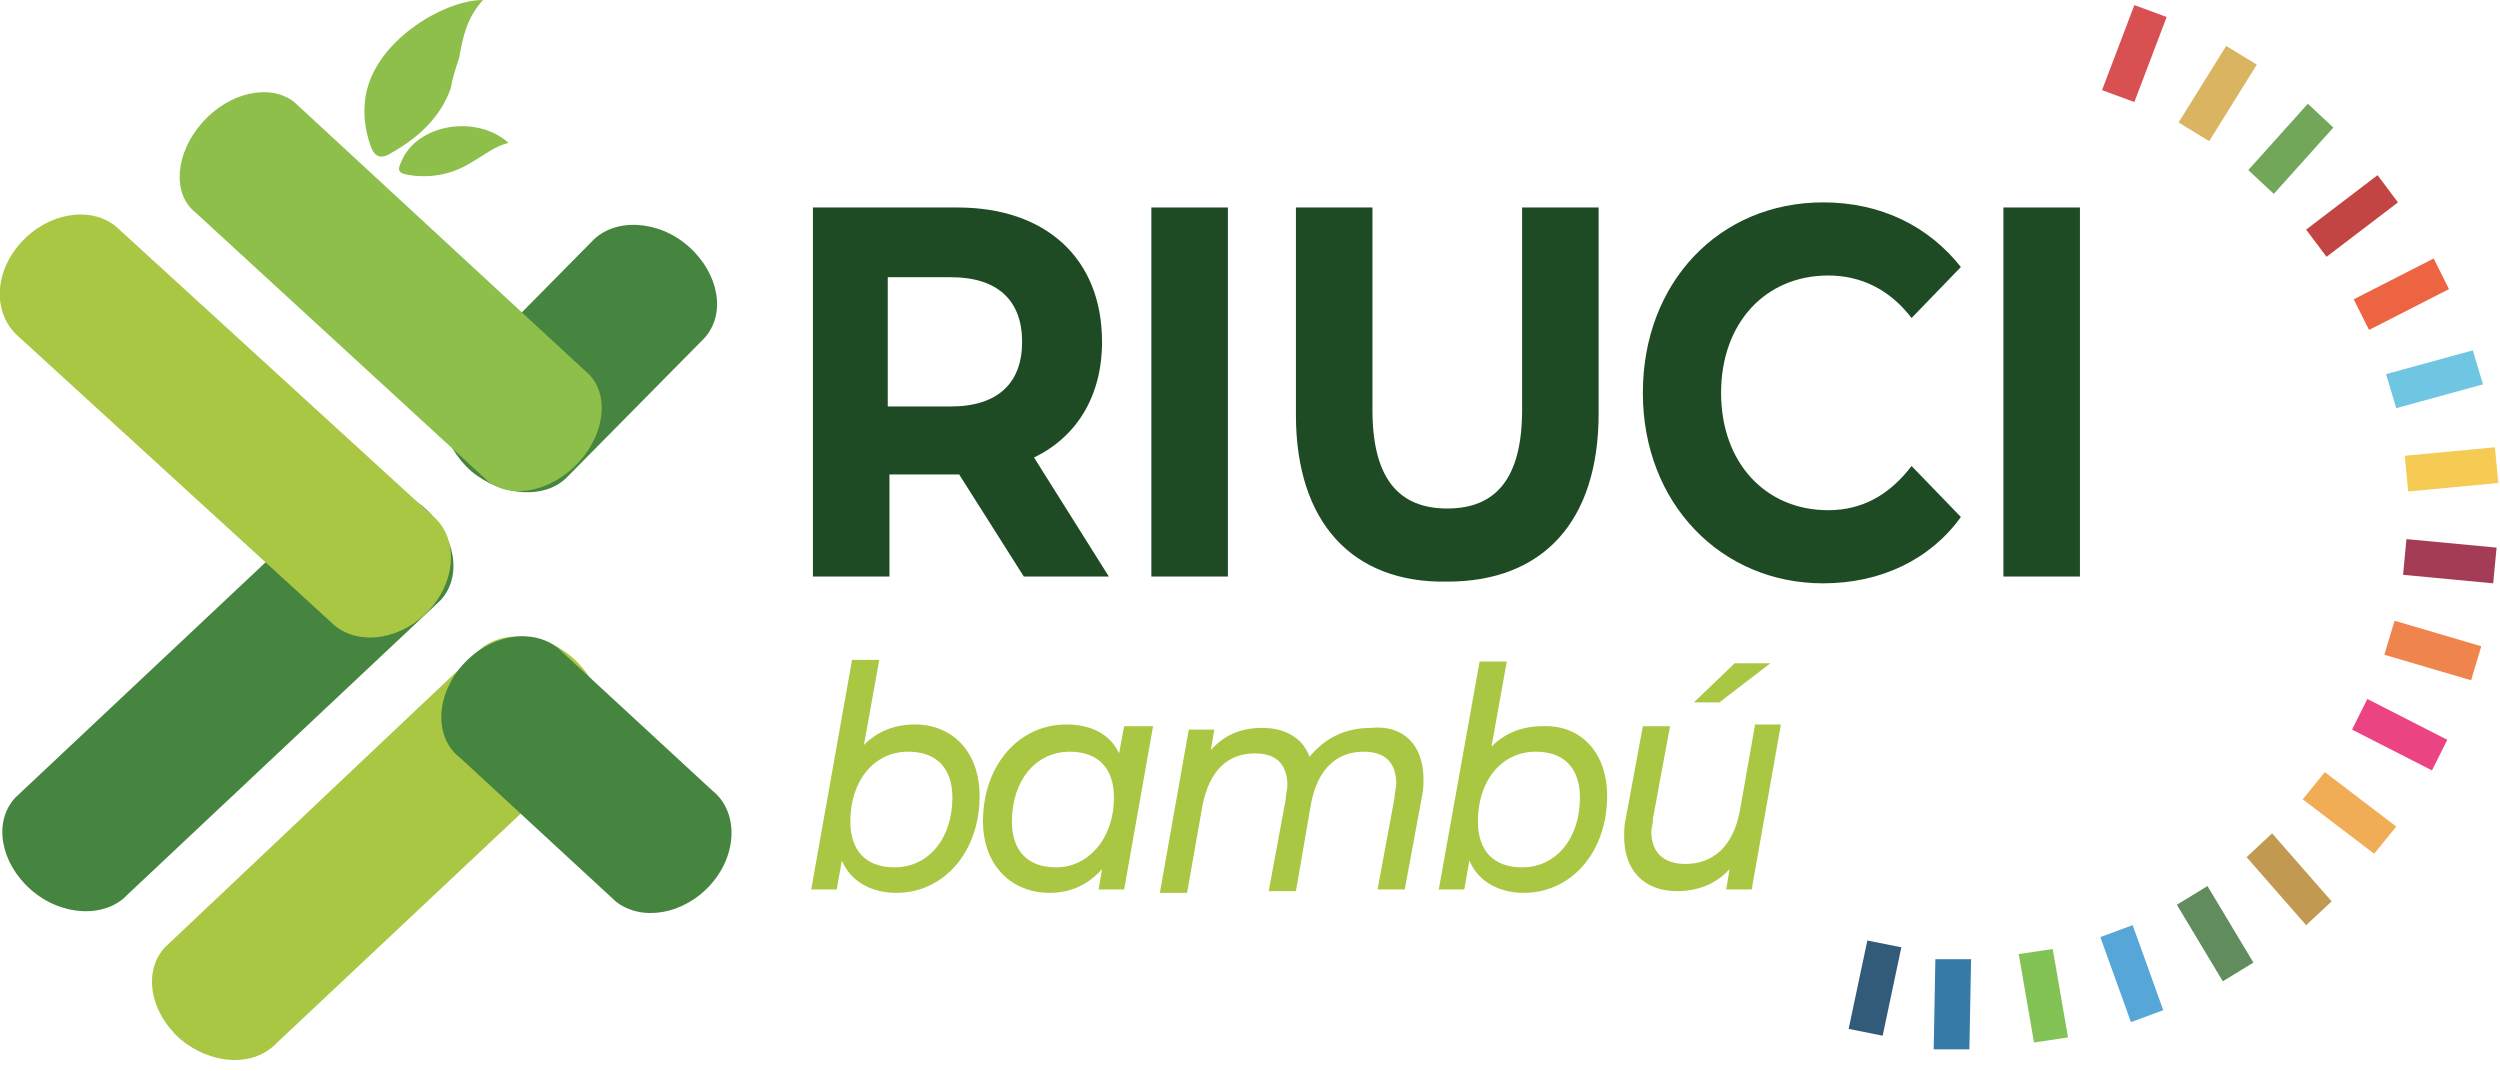 <svg version="1.2" xmlns="http://www.w3.org/2000/svg" viewBox="0 0 147 63" width="147" height="63">
	<title>riuci-logo-es-svg</title>
	<style>
		.s0 { fill: #d95053 } 
		.s1 { fill: #dbb461 } 
		.s2 { fill: #72a658 } 
		.s3 { fill: #c24443 } 
		.s4 { fill: #ec6442 } 
		.s5 { fill: #6ec6e3 } 
		.s6 { fill: #f5cb54 } 
		.s7 { fill: #a53c55 } 
		.s8 { fill: #ef844c } 
		.s9 { fill: #ec4482 } 
		.s10 { fill: #f0ad55 } 
		.s11 { fill: #c29951 } 
		.s12 { fill: #618c5e } 
		.s13 { fill: #56a6d8 } 
		.s14 { fill: #83c356 } 
		.s15 { fill: #377ba8 } 
		.s16 { fill: #325b7a } 
		.s17 { fill: #46853f } 
		.s18 { fill: #aac744 } 
		.s19 { fill: #8ebf4b } 
		.s20 { fill: #1f4b24 } 
	</style>
	<g id="Layer">
		<path id="Layer" class="s0" d="m125.5 0.3l1.9 0.7-1.9 5-1.9-0.7z"/>
		<path id="Layer" class="s1" d="m130.9 2.7l1.8 1.1-2.8 4.5-1.8-1.1z"/>
		<path id="Layer" class="s2" d="m135.7 6.1l1.5 1.4-3.5 3.9-1.5-1.4z"/>
		<path id="Layer" class="s3" d="m139.8 10.3l1.2 1.6-4.2 3.2-1.2-1.6z"/>
		<path id="Layer" class="s4" d="m143.1 15.2l0.9 1.8-4.7 2.4-0.9-1.8z"/>
		<path id="Layer" class="s5" d="m145.4 20.6l0.6 2-5.1 1.4-0.6-2z"/>
		<path id="Layer" class="s6" d="m146.7 26.3l0.2 2.1-5.3 0.5-0.2-2.1z"/>
		<path id="Layer" class="s7" d="m146.8 32.2l-0.2 2.1-5.3-0.5 0.2-2.1z"/>
		<path id="Layer" class="s8" d="m145.9 38l-0.6 2-5.1-1.5 0.6-2z"/>
		<path id="Layer" class="s9" d="m143.9 43.5l-0.9 1.8-4.7-2.4 0.9-1.8z"/>
		<path id="Layer" class="s10" d="m140.9 48.6l-1.3 1.6-4.2-3.2 1.3-1.6z"/>
		<path id="Layer" class="s11" d="m137.1 53l-1.5 1.4-3.5-4 1.5-1.4z"/>
		<path id="Layer" class="s12" d="m132.5 56.6l-1.8 1.1-2.7-4.5 1.8-1.1z"/>
		<path id="Layer" class="s13" d="m127.2 59.4l-1.9 0.7-1.8-5 1.9-0.7z"/>
		<path id="Layer" class="s14" d="m121.6 61l-2 0.3-0.9-5.2 2-0.3z"/>
		<path id="Layer" class="s15" d="m115.8 61.7h-2.1l0.1-5.3h2.1z"/>
		<path id="Layer" class="s16" d="m110.7 60.9l-2-0.4 1.1-5.2 2 0.4z"/>
	</g>
	<path id="Layer" class="s17" d="m27.7 27.7c-1.8-1.6-2.2-4-0.9-5.4l8-8.1c1.3-1.4 3.9-1.3 5.7 0.3 1.8 1.6 2.2 4 0.9 5.4l-8 8.1c-1.3 1.4-3.9 1.2-5.7-0.3z"/>
	<path id="Layer" class="s17" d="m1.8 52.3c-1.8-1.6-2.2-4-0.9-5.4l18.4-17.3c1.3-1.4 3.9-1.3 5.7 0.3 1.8 1.6 2.2 4 0.9 5.4l-18.4 17.3c-1.3 1.4-3.9 1.3-5.7-0.3z"/>
	<path id="Layer" class="s18" d="m10.6 61.1c-1.8-1.6-2.2-4-0.9-5.4l18.3-17.3c1.3-1.4 3.9-1.3 5.7 0.3 1.8 1.6 2.2 4 0.9 5.4l-18.3 17.2c-1.4 1.5-3.9 1.3-5.7-0.2z"/>
	<path id="Layer" class="s19" d="m11.9 7.2c1.6-1.8 4-2.3 5.4-1.2l17.1 15.8c1.4 1.1 1.3 3.5-0.3 5.3-1.6 1.8-4 2.3-5.4 1.2l-17.2-15.8c-1.4-1.1-1.2-3.5 0.4-5.3z"/>
	<path id="Layer" class="s18" d="m1.2 14.3c1.6-1.8 4.1-2.2 5.6-1l18.6 17c1.5 1.2 1.5 3.7-0.1 5.5-1.6 1.8-4.1 2.2-5.6 1l-18.6-17c-1.5-1.3-1.5-3.7 0.1-5.5z"/>
	<path id="Layer" class="s17" d="m27.2 39.1c1.6-1.8 4.1-2.2 5.6-1l9.1 8.4c1.5 1.2 1.5 3.7-0.1 5.5-1.6 1.8-4.1 2.2-5.6 1l-9.1-8.4c-1.6-1.2-1.5-3.7 0.1-5.5z"/>
	<g id="Layer">
		<path id="Layer" class="s19" d="m28.4 0c-2.2 0-6 2.2-6.8 5.2-0.3 1.1-0.2 2.3 0.2 3.4 0.2 0.6 0.6 0.8 1.2 0.4 1.6-0.9 2.9-2.1 3.5-3.8 0.1-0.6 0.3-1.2 0.5-1.8 0.2-1.1 0.4-2.3 1.4-3.4z"/>
		<path id="Layer" class="s19" d="m29.9 8.4c-1.9-1.7-5.4-1.1-6.3 1.1-0.3 0.6-0.1 0.7 0.5 0.8 1.4 0.2 2.6-0.1 3.7-0.8 0.7-0.4 1.3-0.9 2.1-1.1z"/>
	</g>
	<g id="Layer">
		<path id="Layer" fill-rule="evenodd" class="s20" d="m60.2 33.9l-3.8-6h-4.1v6h-4.5v-21.7h8.5c5.2 0 8.5 3 8.5 7.9 0 3.2-1.5 5.6-4 6.8l4.4 7zm-4.3-17.6h-3.7v7.6h3.7c2.8 0 4.2-1.4 4.2-3.8 0-2.4-1.4-3.8-4.2-3.8z"/>
		<path id="Layer" class="s20" d="m67.7 12.2h4.5v21.7h-4.5z"/>
		<path id="Layer" class="s20" d="m76.2 24.4v-12.2h4.5v11.9c0 4.1 1.6 5.8 4.4 5.8 2.8 0 4.4-1.7 4.4-5.8v-11.9h4.5v12.1c0 6.4-3.3 9.9-8.9 9.9-5.6 0.1-8.9-3.5-8.9-9.8z"/>
		<path id="Layer" class="s20" d="m96.6 23.1c0-6.5 4.5-11.2 10.6-11.2 3.4 0 6.2 1.4 8.1 3.8l-2.9 3c-1.3-1.7-3-2.5-4.9-2.5-3.7 0-6.3 2.8-6.3 6.9 0 4.1 2.6 6.9 6.3 6.9 2 0 3.6-0.9 4.9-2.6l2.9 3c-1.8 2.5-4.7 3.9-8.1 3.9-6 0-10.6-4.7-10.6-11.2z"/>
		<path id="Layer" class="s20" d="m117.8 12.2h4.5v21.7h-4.5z"/>
	</g>
	<path id="Layer" fill-rule="evenodd" class="s18" d="m57.6 46.8c0 3.3-2.1 5.7-4.9 5.7-1.5 0-2.7-0.7-3.2-1.9l-0.3 1.7h-1.5l2.4-13.5h1.6l-0.9 5q1.2-1.2 3-1.2c2.2 0 3.8 1.6 3.8 4.2zm-1.6 0.1c0-1.7-0.9-2.7-2.6-2.7-2 0-3.4 1.7-3.4 4.1 0 1.7 0.9 2.7 2.6 2.7 2 0 3.4-1.7 3.4-4.1zm11.8-4.2l-1.7 9.6h-1.5l0.2-1.2c-0.8 0.9-1.8 1.4-3.1 1.4-2.2 0-3.9-1.6-3.9-4.2 0-3.3 2.1-5.7 4.9-5.7 1.5 0 2.6 0.6 3.1 1.7l0.3-1.6zm-2.3 4.2c0-1.7-0.9-2.7-2.6-2.7-2 0-3.4 1.7-3.4 4.1 0 1.7 0.9 2.7 2.6 2.7 1.9 0 3.4-1.7 3.4-4.1zm18.2-1.1c0 0.3 0 0.7-0.1 1.1l-1 5.4h-1.6l1-5.4c0-0.3 0.1-0.6 0.1-0.8 0-1.2-0.6-1.9-1.9-1.9-1.6 0-2.7 1-3.1 3l-0.9 5.2h-1.6l1-5.4c0-0.3 0.1-0.6 0.1-0.8 0-1.2-0.6-1.9-1.9-1.9-1.6 0-2.7 1-3.1 3.1l-0.9 5.1h-1.6l1.7-9.6h1.5l-0.2 1.2c0.8-0.9 1.8-1.3 3-1.3 1.4 0 2.4 0.6 2.8 1.7 0.9-1.1 2.1-1.7 3.6-1.7 1.9-0.2 3.1 1 3.1 3zm10.8 1c0 3.3-2.1 5.7-4.9 5.7-1.5 0-2.7-0.7-3.2-1.9l-0.3 1.7h-1.5l2.4-13.4h1.6l-0.9 5q1.2-1.2 3-1.2c2.2-0.1 3.8 1.5 3.8 4.1zm-1.6 0.1c0-1.7-0.9-2.7-2.6-2.7-2 0-3.4 1.7-3.4 4.1 0 1.7 0.9 2.7 2.6 2.7 2 0 3.4-1.7 3.4-4.1zm11.8-4.2l-1.7 9.6h-1.5l0.2-1.2c-0.8 0.9-1.9 1.3-3.1 1.3-1.9 0-3.1-1.2-3.1-3.2 0-0.3 0-0.7 0.1-1.1l1-5.4h1.6l-1 5.4c0 0.3-0.1 0.6-0.1 0.8 0 1.2 0.7 1.9 2 1.9 1.6 0 2.8-1 3.2-3.1l0.9-5.1h1.5zm-3.6-1.4h-1.5l2.4-2.3h2.1z"/>
</svg>